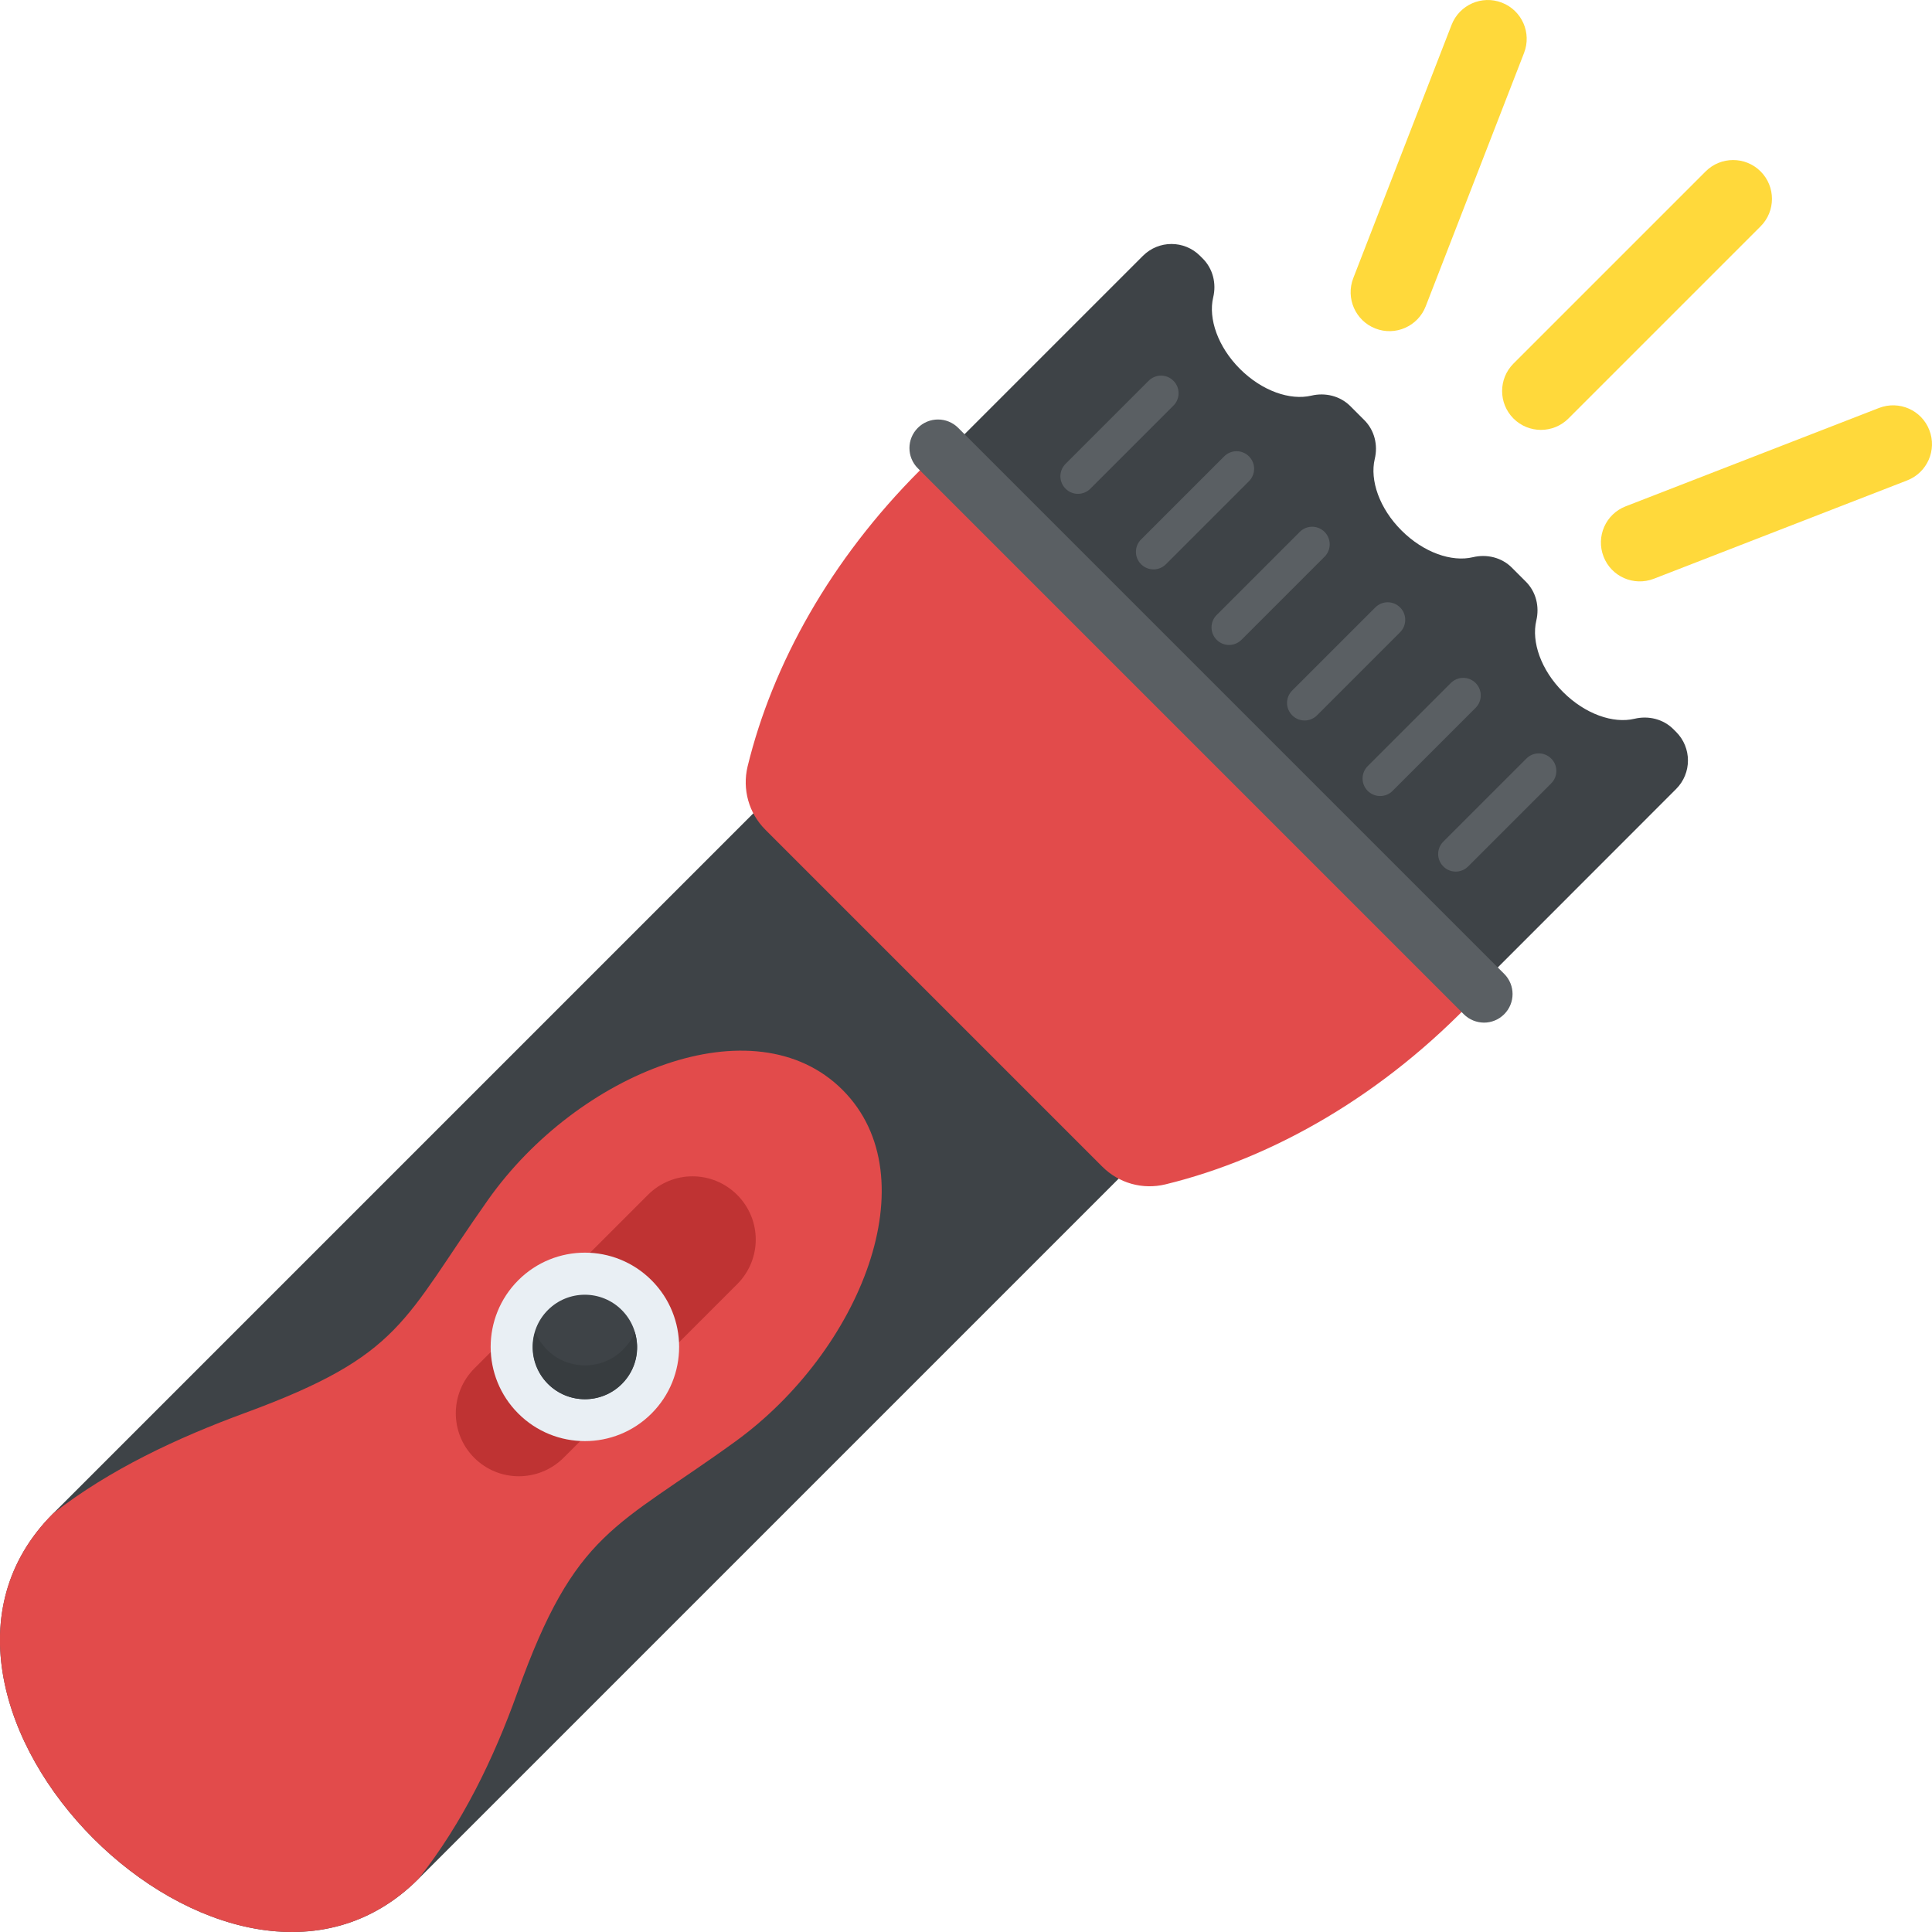 <?xml version="1.0" encoding="utf-8"?>
<!-- Generator: Adobe Illustrator 21.1.0, SVG Export Plug-In . SVG Version: 6.00 Build 0)  -->
<svg version="1.1" id="Layer_1" xmlns="http://www.w3.org/2000/svg" xmlns:xlink="http://www.w3.org/1999/xlink" x="0px" y="0px"
	 viewBox="0 0 32 32" style="enable-background:new 0 0 32 32;" xml:space="preserve">
<style type="text/css">
	.st0{fill:#E9EFF4;}
	.st1{fill:#BBC7D1;}
	.st2{fill:#E24B4B;}
	.st3{fill:#D23F77;}
	.st4{fill:#D3D9DD;}
	.st5{fill:#E84D88;}
	.st6{fill:#DEE4E9;}
	.st7{fill:#3E4347;}
	.st8{fill:#65B1EF;}
	.st9{fill:#FFFFFF;}
	.st10{fill:#59A5E0;}
	.st11{opacity:0.15;fill:#FFFFFF;}
	.st12{fill:#D03F3F;}
	.st13{opacity:0.15;}
	.st14{fill:#E9B02C;}
	.st15{fill:#F4C534;}
	.st16{opacity:0.5;}
	.st17{fill:#FFD93B;}
	.st18{fill:#353A3D;}
	.st19{fill:#777B7E;}
	.st20{fill:#5A5F63;}
	.st21{fill:#4E99D2;}
	.st22{fill:#CBD6E0;}
	.st23{fill:#6B503B;}
	.st24{fill:#89664C;}
	.st25{fill:#8F6D52;}
	.st26{fill:#A5856D;}
	.st27{fill:#C2CACE;}
	.st28{fill:#BF3333;}
	.st29{fill:#DAE5EF;}
	.st30{fill:#373C3F;}
	.st31{fill:#8CC63E;}
	.st32{fill:#7FB239;}
	.st33{opacity:0.7;}
	.st34{fill:#32373A;}
	.st35{opacity:0.1;fill:#FFFFFF;}
	.st36{opacity:0.5;fill:#DAE5EF;}
	.st37{fill:#8D9BA3;}
	.st38{fill:#7A5B44;}
	.st39{opacity:0.2;fill:#FFFFFF;}
	.st40{fill:#45CBEA;}
	.st41{opacity:0.1;}
	.st42{fill:#7B8B92;}
	.st43{fill:#ACB9C1;}
	.st44{fill:#846144;}
	.st45{fill:#9A795F;}
	.st46{opacity:0.2;}
	.st47{fill:#719D34;}
	.st48{fill:#31373A;}
	.st49{fill:#FFDE55;}
	.st50{fill:#CF7519;}
	.st51{fill:none;stroke:#D03F3F;stroke-width:36;stroke-miterlimit:10;}
	.st52{fill:#F29A2E;}
	.st53{opacity:0.25;}
	.st54{fill:#E18823;}
	.st55{opacity:0.5;fill:#E18823;}
	.st56{opacity:0.2;fill:#5A5F63;}
	.st57{fill:#64892F;}
</style>
<g>
	<path class="st7" d="M6.931,31.12l12.908-12.908l-6.051-6.051L0.88,25.069C-2.264,28.212,3.788,34.264,6.931,31.12z"/>
	<path class="st2" d="M6.931,31.12c0.722-0.913,1.246-1.988,1.639-3.088c0.961-2.688,1.63-2.721,3.612-4.158
		c2.063-1.498,3.228-4.367,1.773-5.822c-1.463-1.463-4.386-0.283-5.873,1.823c-1.414,2.002-1.418,2.57-4.022,3.527
		c-1.126,0.414-2.24,0.934-3.182,1.667C-2.264,28.212,3.788,34.264,6.931,31.12z"/>
	<path class="st2" d="M18.258,19.324l-5.582-5.582c-0.275-0.275-0.383-0.67-0.294-1.045c0.414-1.699,1.378-3.43,2.853-4.905
		c0.085-0.085,0.166-0.166,0.255-0.248l8.965,8.965c-1.525,1.618-3.36,2.671-5.152,3.108C18.927,19.708,18.533,19.599,18.258,19.324
		z"/>
	<path class="st7" d="M24.73,16.102L15.898,7.27l3.033-3.033c0.261-0.261,0.684-0.261,0.945,0l0.045,0.045
		c0.169,0.169,0.229,0.413,0.173,0.645c-0.083,0.351,0.078,0.818,0.443,1.183c0.366,0.366,0.832,0.526,1.183,0.443
		c0.232-0.055,0.476,0.005,0.645,0.173l0.232,0.232c0.169,0.169,0.229,0.413,0.173,0.645c-0.083,0.351,0.077,0.818,0.443,1.183
		c0.366,0.366,0.832,0.527,1.183,0.443c0.232-0.055,0.476,0.004,0.645,0.173l0.232,0.232c0.169,0.169,0.228,0.413,0.173,0.645
		c-0.083,0.351,0.077,0.818,0.443,1.183c0.366,0.366,0.832,0.527,1.183,0.443c0.232-0.055,0.476,0.004,0.645,0.173l0.045,0.045
		c0.261,0.261,0.261,0.684,0,0.945L24.73,16.102z"/>
	<path class="st20" d="M24.245,16.799l-9.043-9.043c-0.185-0.185-0.185-0.484,0-0.669c0.185-0.185,0.484-0.185,0.669,0l9.043,9.043
		c0.185,0.185,0.185,0.484,0,0.669c-0.092,0.092-0.213,0.139-0.334,0.139C24.458,16.937,24.337,16.891,24.245,16.799z"/>
	<path class="st20" d="M23.906,14.351c-0.114-0.114-0.114-0.297,0-0.411l1.376-1.376c0.114-0.114,0.297-0.114,0.411,0
		c0.113,0.113,0.114,0.297,0,0.411l-1.376,1.376C24.203,14.465,24.019,14.465,23.906,14.351z"/>
	<path class="st20" d="M22.654,13.1c-0.114-0.114-0.114-0.297,0-0.411l1.376-1.376c0.114-0.114,0.297-0.114,0.411,0
		c0.113,0.113,0.114,0.297,0,0.411L23.065,13.1C22.952,13.213,22.768,13.213,22.654,13.1z"/>
	<path class="st20" d="M21.403,11.848c-0.114-0.114-0.114-0.297,0-0.411l1.376-1.376c0.114-0.114,0.297-0.114,0.411,0
		c0.113,0.113,0.114,0.297,0,0.411l-1.376,1.376C21.7,11.962,21.517,11.962,21.403,11.848z"/>
	<path class="st20" d="M20.152,10.597c-0.114-0.114-0.114-0.297,0-0.411l1.376-1.376c0.114-0.114,0.297-0.114,0.411,0
		c0.113,0.113,0.114,0.297,0,0.411l-1.376,1.376C20.449,10.711,20.265,10.711,20.152,10.597z"/>
	<path class="st20" d="M18.9,9.346c-0.114-0.114-0.114-0.297,0-0.411l1.376-1.376c0.114-0.114,0.297-0.114,0.411,0
		c0.113,0.113,0.114,0.297,0,0.411l-1.376,1.376C19.198,9.459,19.014,9.459,18.9,9.346z"/>
	<path class="st20" d="M17.649,8.094c-0.114-0.114-0.114-0.297,0-0.411l1.376-1.376c0.114-0.114,0.297-0.114,0.411,0
		c0.113,0.113,0.114,0.297,0,0.411L18.06,8.094C17.946,8.208,17.762,8.208,17.649,8.094z"/>
	<path class="st28" d="M12.21,21.27l-2.872,2.872c-0.41,0.41-1.072,0.414-1.483,0.004c-0.41-0.41-0.406-1.072,0.004-1.483
		l2.872-2.872c0.41-0.41,1.068-0.41,1.479,0C12.62,20.202,12.62,20.86,12.21,21.27z"/>
	
		<ellipse transform="matrix(0.707 -0.707 0.707 0.707 -12.937 13.387)" class="st0" cx="9.691" cy="22.31" rx="1.561" ry="1.561"/>
	
		<ellipse transform="matrix(0.707 -0.707 0.707 0.707 -12.939 13.386)" class="st7" cx="9.69" cy="22.312" rx="0.865" ry="0.865"/>
	<path class="st30" d="M10.301,22.923c-0.337,0.337-0.886,0.337-1.223,0c-0.232-0.232-0.306-0.569-0.213-0.863
		c0.043,0.105,0.108,0.209,0.193,0.294c0.348,0.348,0.914,0.348,1.262,0c0.085-0.085,0.155-0.186,0.193-0.294
		C10.607,22.354,10.537,22.687,10.301,22.923z"/>
	<path class="st17" d="M22.414,4.608l1.629-4.197c0.129-0.331,0.502-0.496,0.833-0.367c0.332,0.129,0.496,0.501,0.367,0.833
		l-1.629,4.197c-0.129,0.331-0.502,0.496-0.833,0.367C22.451,5.313,22.286,4.94,22.414,4.608z"/>
	<path class="st17" d="M25.068,6.932c-0.251-0.251-0.251-0.659,0-0.91l3.183-3.183c0.251-0.251,0.659-0.251,0.91,0
		c0.251,0.251,0.251,0.659,0,0.91l-3.183,3.183C25.727,7.183,25.319,7.183,25.068,6.932z"/>
	<path class="st17" d="M26.56,9.219c-0.129-0.332,0.035-0.705,0.367-0.833l4.196-1.629c0.332-0.128,0.705,0.035,0.833,0.367
		c0.129,0.331-0.036,0.704-0.367,0.833l-4.196,1.629C27.059,9.715,26.687,9.549,26.56,9.219z"/>
</g>
</svg>
